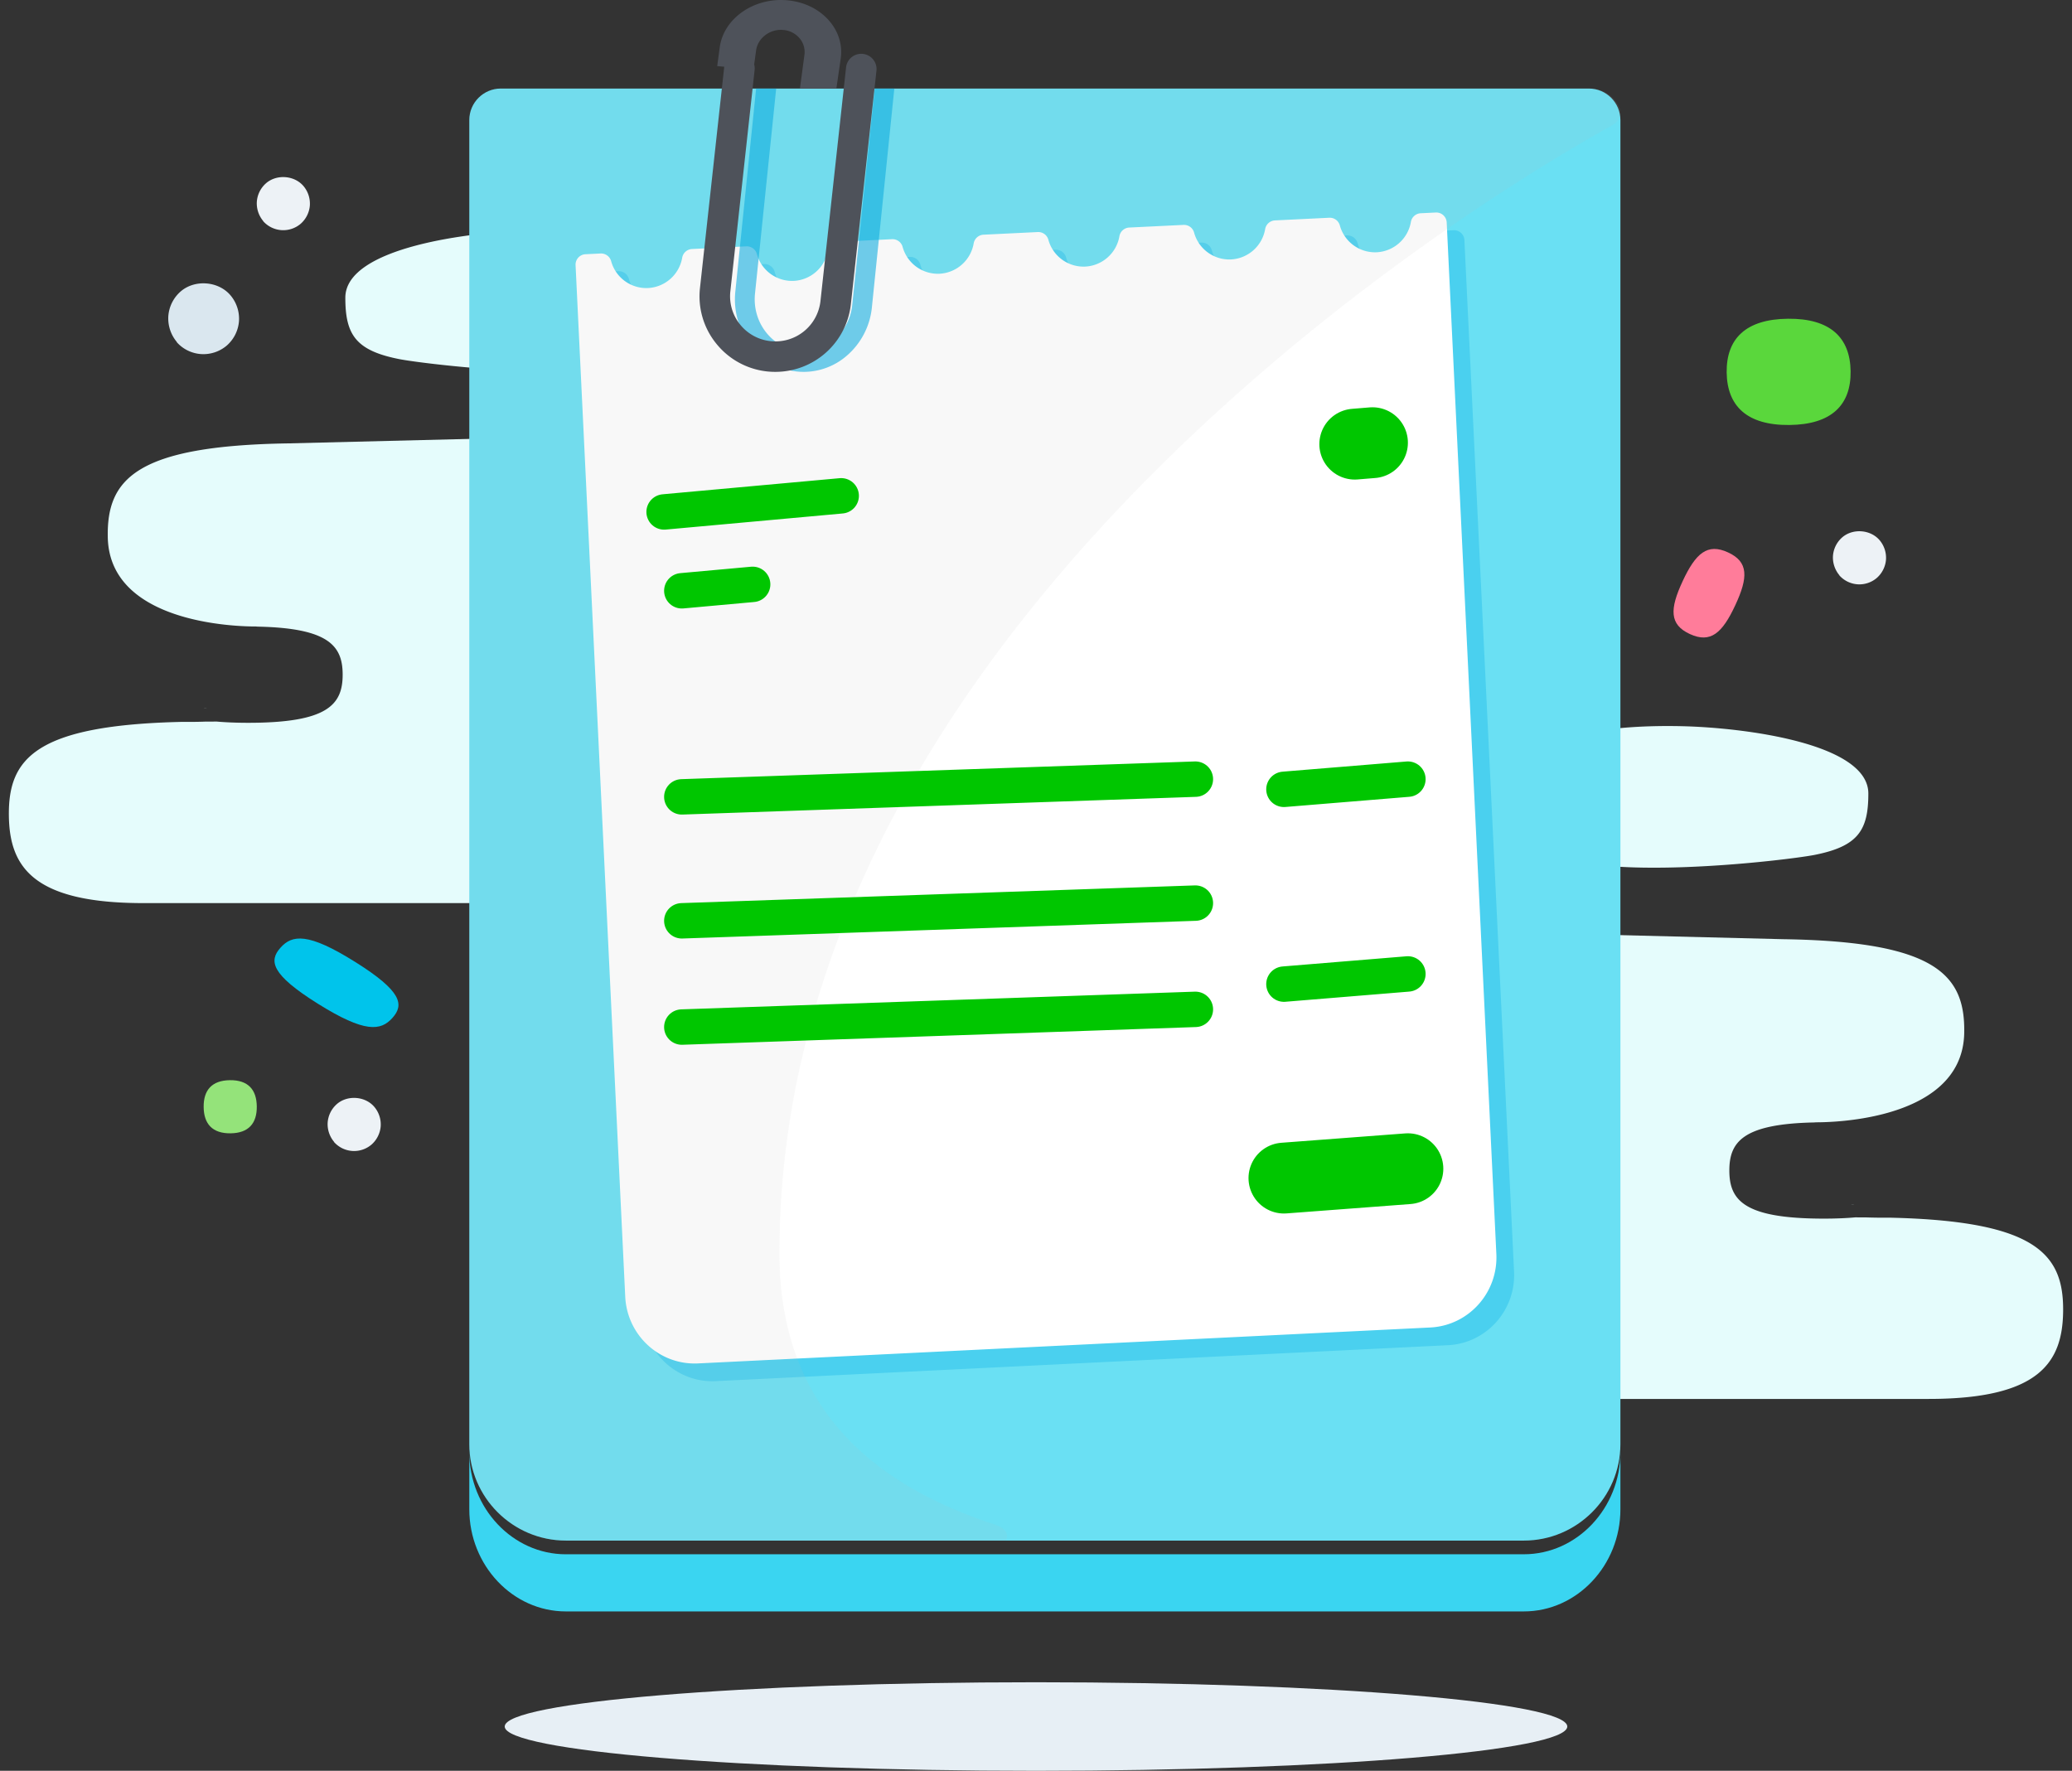 <svg xmlns="http://www.w3.org/2000/svg" width="117" height="100" viewBox="0 0 117 100">
    <rect x="0" y="0" width="117" height="100" fill="#333333" stroke="none"/>
    <g fill="none" fill-rule="evenodd">
        <path fill="#E5FCFC" d="M85.501 44.547c.058-2.91 4.922-3.637 9.448-3.538 3.507.076 10.551.963 10.551 3.803 0 2.076-.576 2.98-3.042 3.467-1.48.292-12.672 1.657-15.419-.366-.949-.699-1.57-1.765-1.538-3.366M58.885 52l41.807 1.038c8.642.13 10.283 2.022 10.222 5.294-.099 5.335-8.698 5.028-8.368 5.048-.039 0-.073.006-.11.007-3.997.083-4.785 1.086-4.785 2.712 0 1.699.85 2.719 5.337 2.719.684 0 1.274-.026 1.798-.073.03.003.187.006.6.005a30.68 30.68 0 0 0 1.312.014c8.295.183 9.838 2.065 9.801 5.289-.033 2.887-1.348 4.947-7.59 4.947H54.5l4.385-27z"/>
        <path fill="#E1F4F4" d="M104.5 68.012l.129-.012.073.005-.202.007"/>
        <path fill="#E5FCFC" d="M39.499 16.547c-.058-2.911-4.922-3.637-9.448-3.538-3.507.076-10.551.963-10.551 3.803 0 2.077.576 2.98 3.042 3.467 1.48.292 12.672 1.657 15.419-.366.949-.699 1.57-1.764 1.538-3.366M58.115 24l-41.807 1.038c-8.642.13-10.283 2.021-10.222 5.294.099 5.335 8.698 5.029 8.368 5.048.038 0 .073.006.11.007 3.997.084 4.785 1.086 4.785 2.711 0 1.7-.85 2.72-5.337 2.72-.684 0-1.274-.026-1.798-.072-.03.002-.187.005-.6.004a25.897 25.897 0 0 1-1.312.015C2.007 40.948.464 42.83.501 46.053.534 48.94 1.849 51 8.09 51H62.5l-4.385-27z"/>
        <path fill="#E1F4F4" d="M11.702 40.012L11.573 40l-.073.005.202.007"/>
        <path fill="#E7EFF5" d="M28.5 97.5c0 1.381 13.43 2.5 30 2.5 16.568 0 30-1.119 30-2.5 0-1.38-13.432-2.5-30-2.5-16.57 0-30 1.12-30 2.5"/>
        <path fill="#FF7C9A" d="M95.016 32.818c-.735 1.575-.758 2.453.409 2.989 1.165.535 1.825-.05 2.56-1.626.734-1.574.756-2.453-.41-2.987-1.165-.536-1.825.05-2.56 1.624"/>
        <path fill="#94E37A" d="M12.983 61c-1.024.012-1.494.567-1.483 1.517.01.95.493 1.495 1.517 1.483 1.024-.011 1.494-.566 1.483-1.517-.01-.95-.493-1.495-1.517-1.483"/>
        <path fill="#00C4EB" d="M20.052 54.32c-2.658-1.666-3.556-1.539-4.214-.801-.658.738-.55 1.496 2.11 3.162 2.659 1.664 3.557 1.538 4.214.8.658-.738.549-1.497-2.11-3.161"/>
        <path fill="#DAE7EF" d="M9.975 19.315c.344.396.843.643 1.373.68a2.035 2.035 0 0 0 1.456-.48 2.04 2.04 0 0 0 .691-1.385 2.051 2.051 0 0 0-.485-1.459c-.689-.807-2.03-.902-2.823-.199a2.05 2.05 0 0 0-.682 1.376 2.07 2.07 0 0 0 .484 1.468h-.014z"/>
        <path fill="#EDF2F6" d="M14.857 12.486a1.516 1.516 0 0 0 2.122.15c.3-.262.49-.643.518-1.04a1.544 1.544 0 0 0-.364-1.093c-.517-.605-1.522-.676-2.118-.148a1.535 1.535 0 0 0-.512 1.031c-.027.397.108.8.364 1.1h-.01zM18.857 64.486a1.515 1.515 0 0 0 2.122.15c.3-.263.49-.643.518-1.039a1.54 1.54 0 0 0-.364-1.094c-.516-.605-1.522-.676-2.118-.148a1.537 1.537 0 0 0-.512 1.03c-.027.398.108.8.364 1.101h-.01zM103.857 32.486a1.514 1.514 0 0 0 2.122.15c.3-.262.49-.643.518-1.04a1.539 1.539 0 0 0-.364-1.093c-.517-.605-1.522-.676-2.118-.148a1.535 1.535 0 0 0-.512 1.03c-.027.398.109.8.365 1.102l-.01-.001z"/>
        <path fill="#6AE0F3" d="M86.048 87H31.952c-2.999 0-5.452-2.45-5.452-5.443V6.782c0-.984.799-1.782 1.785-1.782h61.43c.986 0 1.785.798 1.785 1.782v74.775c0 2.994-2.453 5.443-5.452 5.443"/>
        <path fill="#00ABE3" fill-opacity=".3" d="M81.214 13.043a.592.592 0 0 0-.546.501 2.068 2.068 0 0 1-1.927 1.702 2.062 2.062 0 0 1-2.08-1.505.591.591 0 0 0-.593-.445l-3.084.151a.592.592 0 0 0-.546.501 2.069 2.069 0 0 1-1.926 1.703 2.062 2.062 0 0 1-2.081-1.506.591.591 0 0 0-.592-.445l-3.084.15a.593.593 0 0 0-.547.502 2.067 2.067 0 0 1-1.926 1.703 2.063 2.063 0 0 1-2.08-1.506.59.59 0 0 0-.592-.445l-3.085.15a.593.593 0 0 0-.546.502 2.067 2.067 0 0 1-1.926 1.702 2.063 2.063 0 0 1-2.081-1.506.591.591 0 0 0-.592-.445l-3.084.151a.592.592 0 0 0-.546.502 2.067 2.067 0 0 1-1.926 1.702 2.062 2.062 0 0 1-2.081-1.506.591.591 0 0 0-.592-.445l-3.085.151a.594.594 0 0 0-.546.501 2.067 2.067 0 0 1-1.926 1.703 2.061 2.061 0 0 1-2.08-1.506.591.591 0 0 0-.592-.445l-.866.042a.589.589 0 0 0-.555.62l2.804 58.248c.106 2.189 1.948 3.877 4.116 3.77l41.34-2.029c2.168-.106 3.84-1.966 3.734-4.155l-2.804-58.25a.587.587 0 0 0-.612-.56l-.865.042z"/>
        <path fill="#FFF" d="M80.213 12.043a.592.592 0 0 0-.546.501 2.067 2.067 0 0 1-1.926 1.702 2.062 2.062 0 0 1-2.081-1.505.59.59 0 0 0-.592-.445l-3.084.151a.593.593 0 0 0-.546.501 2.068 2.068 0 0 1-1.926 1.703 2.063 2.063 0 0 1-2.082-1.506.59.59 0 0 0-.59-.445l-3.085.15a.593.593 0 0 0-.547.502 2.067 2.067 0 0 1-1.926 1.703 2.064 2.064 0 0 1-2.081-1.506.59.59 0 0 0-.591-.445l-3.085.15a.593.593 0 0 0-.546.502 2.067 2.067 0 0 1-1.926 1.702 2.064 2.064 0 0 1-2.082-1.506.59.59 0 0 0-.59-.445l-3.085.151a.593.593 0 0 0-.547.502 2.067 2.067 0 0 1-1.925 1.702 2.063 2.063 0 0 1-2.082-1.506.59.59 0 0 0-.591-.445l-3.085.152a.592.592 0 0 0-.546.5 2.067 2.067 0 0 1-1.927 1.703 2.062 2.062 0 0 1-2.08-1.506.59.59 0 0 0-.591-.445l-.866.042a.589.589 0 0 0-.555.62l2.804 58.248c.105 2.189 1.948 3.877 4.116 3.77l41.34-2.029c2.168-.106 3.84-1.966 3.734-4.155l-2.804-58.25a.587.587 0 0 0-.613-.56l-.865.042z"/>
        <path fill="#5AD73C" d="M100.96 18c-2.389.023-3.484 1.134-3.46 3.034.026 1.9 1.15 2.988 3.539 2.966 2.39-.024 3.485-1.134 3.46-3.034-.025-1.9-1.149-2.99-3.538-2.966"/>
        <path fill="#3AD5F1" d="M86.048 87.773H31.952c-2.999 0-5.452-2.598-5.452-5.773v3.227c0 3.175 2.453 5.773 5.452 5.773h54.096c2.999 0 5.452-2.598 5.452-5.773V82c0 3.174-2.453 5.772-5.452 5.772"/>
        <path fill="#00ABE3" fill-opacity=".6" d="M45.387 21c-.143 0-.286-.008-.43-.025-1.03-.12-1.954-.656-2.602-1.51a4.246 4.246 0 0 1-.831-3.017L42.696 5l1.133.002-1.196 11.575c-.08.776.13 1.539.592 2.148.462.609 1.12.99 1.853 1.076a2.642 2.642 0 0 0 2.03-.627 2.955 2.955 0 0 0 1.016-1.962L49.393 5H50.5l-1.265 12.34a4.148 4.148 0 0 1-1.428 2.755 3.72 3.72 0 0 1-2.42.905" style="mix-blend-mode:multiply"/>
        <path fill="#4E525A" d="M47.229 4.998L45.17 5l.254-1.9a1.2 1.2 0 0 0-.304-.973 1.35 1.35 0 0 0-.889-.436c-.752-.067-1.443.456-1.538 1.165l-.143 1.061-2.051-.183.142-1.06c.22-1.634 1.93-2.828 3.814-2.658.93.083 1.755.478 2.327 1.112.551.612.798 1.377.694 2.156l-.248 1.714z"/>
        <path fill="#B7B9B9" fill-opacity=".1" d="M31.959 87c-3.002 0-5.459-2.45-5.459-5.443V6.782c0-.984.8-1.782 1.787-1.782h61.51c.743 0 1.381.454 1.65 1.098.149.358-.028.77-.367.956-5.091 2.8-47.069 27.002-47.069 63.73 0 10.062 7.126 13.647 12.22 15.333.902.299.575.883.575.883H31.96z" style="mix-blend-mode:multiply"/>
        <path stroke="#00C600" stroke-linecap="round" stroke-width="2" d="M37.5 28.91l10-.91M38.5 33.363l4-.363M72.5 44.575l7-.575M38.5 45l29-1M38.5 52l29-1M72.5 55.575l7-.575M38.5 58l29-1"/>
        <path stroke="#00C600" stroke-linecap="round" stroke-width="4" d="M72.5 66.529l7-.529M76.5 25.082l1-.082"/>
        <path fill="#4E525A" d="M43.788 21a4.259 4.259 0 0 1-3.344-1.598 4.235 4.235 0 0 1-.918-3.14l1.37-12.495a.862.862 0 1 1 1.715.188l-1.37 12.493a2.53 2.53 0 0 0 .549 1.876 2.542 2.542 0 0 0 1.717.94 2.557 2.557 0 0 0 2.822-2.26l1.45-13.235a.864.864 0 0 1 1.716.187l-1.45 13.234A4.288 4.288 0 0 1 43.787 21"/>
    </g>
</svg>
